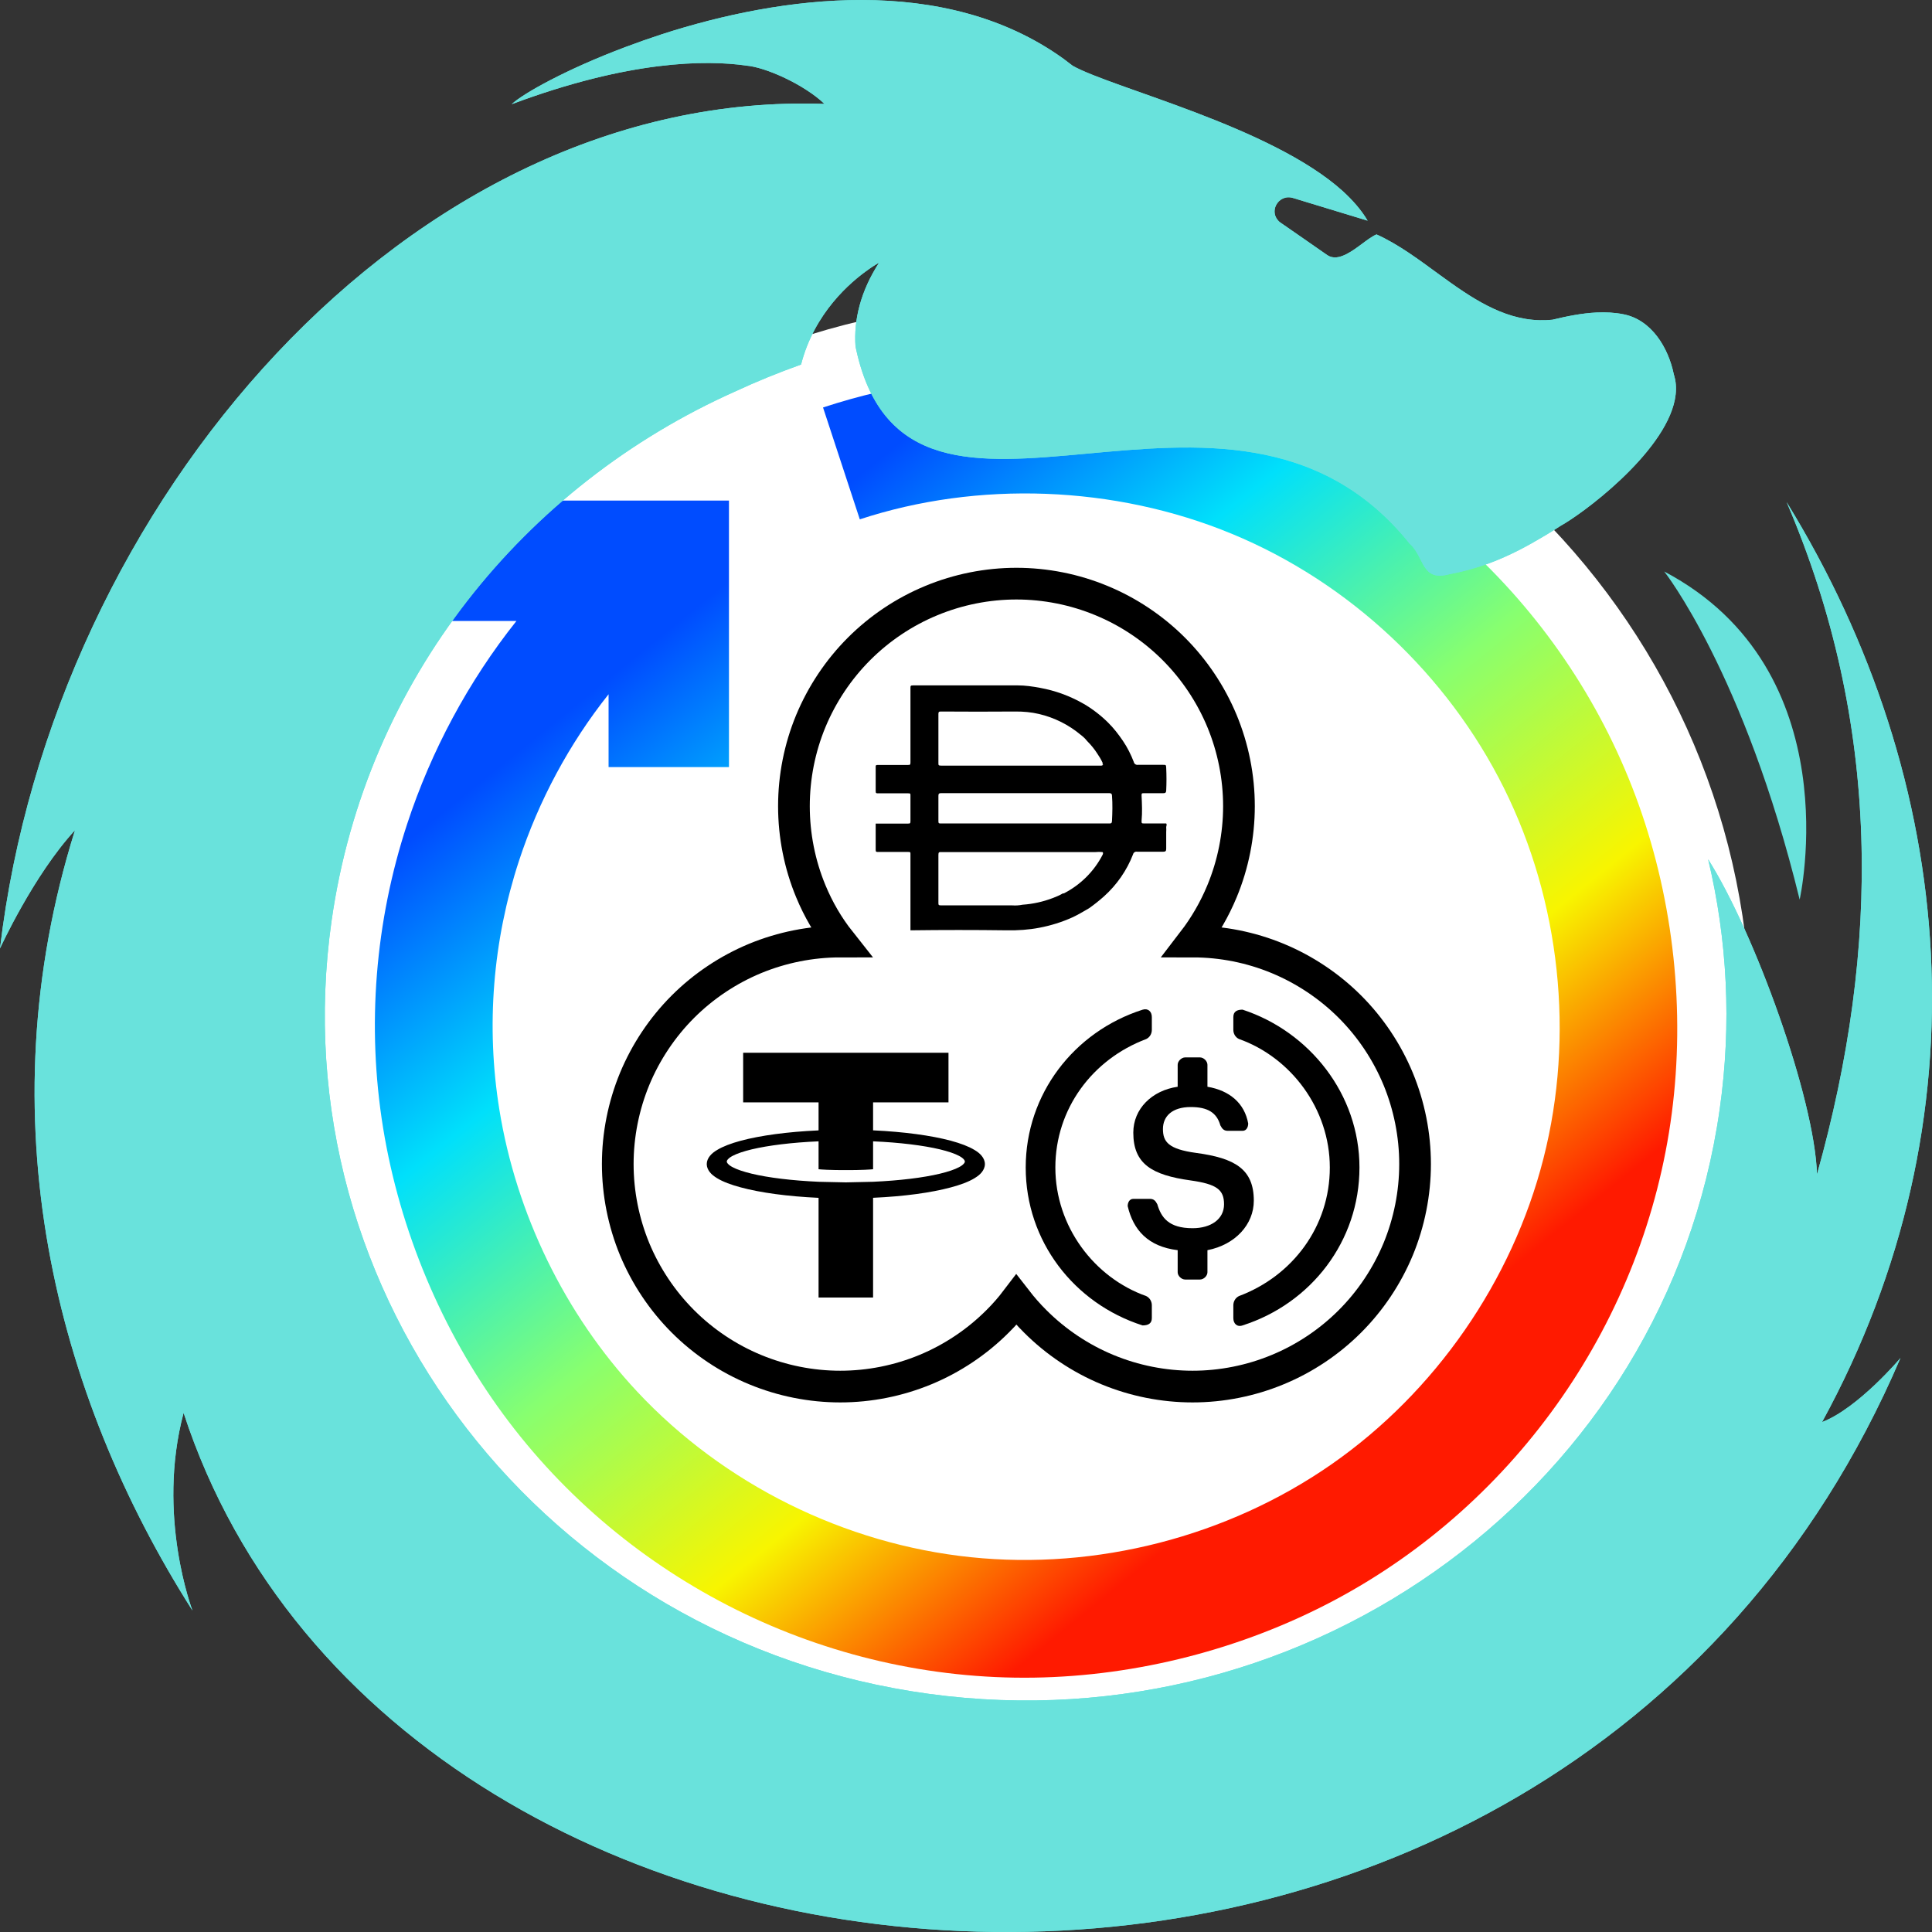 <svg width="32" height="32" viewBox="0 0 32 32" fill="none" xmlns="http://www.w3.org/2000/svg">
<rect x="0" y="0" width="32" height="32" fill="#333333" stroke="none"/>
<path d="M17 29C23.627 29 29 23.627 29 17C29 10.373 23.627 5 17 5C10.373 5 5 10.373 5 17C5 23.627 10.373 29 17 29Z" fill="white"/>
<path fill-rule="evenodd" clip-rule="evenodd" d="M13.632 6.749C14.843 6.351 16.137 6.169 17.419 6.218C18.702 6.267 19.972 6.548 21.154 7.042C22.337 7.536 23.431 8.244 24.367 9.117C25.606 10.272 26.567 11.717 27.144 13.333C27.721 14.949 27.913 16.737 27.69 18.439C27.468 20.141 26.831 21.758 25.867 23.147C24.904 24.537 23.614 25.701 22.098 26.507C20.582 27.312 18.841 27.761 17.125 27.787C15.409 27.813 13.717 27.417 12.202 26.665C10.687 25.913 9.349 24.805 8.333 23.422C7.316 22.038 6.622 20.379 6.346 18.686C6.071 16.992 6.214 15.265 6.742 13.653C7.141 12.435 7.76 11.283 8.554 10.285H7.348V8.291H12.074V12.705H10.08V11.499C9.43 12.316 8.923 13.26 8.596 14.258C8.163 15.579 8.047 16.996 8.271 18.379C8.549 20.099 9.353 21.765 10.554 23.05C11.99 24.586 13.993 25.575 16.078 25.792C18.163 26.009 20.331 25.452 22.052 24.255C23.773 23.057 25.048 21.217 25.565 19.186C26.083 17.154 25.843 14.93 24.91 13.053C23.976 11.176 22.349 9.646 20.404 8.842C18.458 8.037 16.194 7.96 14.241 8.602L13.632 6.749Z" fill="url(#paint0_linear)"/>
<path fill-rule="evenodd" clip-rule="evenodd" d="M16.835 9.667C17.317 9.667 17.8 9.763 18.245 9.948C18.691 10.132 19.1 10.406 19.441 10.747C19.782 11.088 20.055 11.497 20.24 11.942C20.425 12.388 20.521 12.87 20.521 13.353C20.521 13.835 20.425 14.318 20.24 14.763C20.117 15.06 19.955 15.34 19.759 15.595C20.239 15.595 20.719 15.691 21.163 15.875C21.609 16.06 22.018 16.333 22.359 16.674C22.7 17.015 22.973 17.424 23.158 17.87C23.342 18.316 23.438 18.798 23.438 19.28C23.438 19.763 23.342 20.245 23.158 20.691C22.973 21.136 22.7 21.545 22.359 21.886C22.018 22.227 21.609 22.501 21.163 22.685C20.718 22.87 20.235 22.966 19.753 22.966C19.27 22.966 18.788 22.87 18.342 22.685C17.897 22.501 17.488 22.227 17.147 21.886C17.035 21.775 16.931 21.656 16.834 21.531C16.739 21.656 16.635 21.775 16.523 21.886C16.182 22.227 15.773 22.501 15.328 22.685C14.882 22.87 14.4 22.966 13.917 22.966C13.435 22.966 12.953 22.87 12.507 22.685C12.061 22.501 11.652 22.227 11.311 21.886C10.97 21.545 10.697 21.136 10.512 20.691C10.328 20.245 10.232 19.763 10.232 19.28C10.232 18.798 10.328 18.316 10.512 17.87C10.697 17.424 10.97 17.015 11.311 16.674C11.652 16.333 12.061 16.06 12.507 15.875C12.953 15.691 13.435 15.595 13.917 15.595C13.715 15.34 13.553 15.06 13.43 14.763C13.245 14.318 13.15 13.835 13.15 13.353C13.15 12.87 13.245 12.388 13.43 11.942C13.615 11.497 13.888 11.088 14.229 10.747C14.57 10.406 14.979 10.132 15.425 9.948C15.87 9.763 16.353 9.667 16.835 9.667Z" fill="white" stroke="black" stroke-width="0.525"/>
<path fill-rule="evenodd" clip-rule="evenodd" d="M19.078 21.833C19.078 21.923 19.015 21.953 18.924 21.953C17.787 21.589 16.989 20.555 16.989 19.338C16.989 18.122 17.787 17.088 18.924 16.724C19.015 16.695 19.078 16.754 19.078 16.846C19.078 16.916 19.078 16.987 19.078 17.058C19.078 17.12 19.046 17.18 18.985 17.21C18.094 17.544 17.48 18.366 17.48 19.338C17.48 20.313 18.124 21.163 18.985 21.467C19.046 21.497 19.078 21.559 19.078 21.619C19.078 21.69 19.078 21.762 19.078 21.833Z" fill="black"/>
<path fill-rule="evenodd" clip-rule="evenodd" d="M19.999 21.073C19.999 21.133 19.937 21.193 19.876 21.193C19.794 21.193 19.712 21.193 19.63 21.193C19.569 21.193 19.506 21.133 19.506 21.073C19.506 20.951 19.506 20.829 19.506 20.707C19.015 20.647 18.771 20.373 18.678 19.977C18.678 19.917 18.708 19.857 18.771 19.857C18.862 19.857 18.954 19.857 19.046 19.857C19.108 19.857 19.139 19.887 19.169 19.947C19.232 20.161 19.353 20.343 19.753 20.343C20.06 20.343 20.274 20.191 20.274 19.947C20.274 19.705 20.153 19.613 19.723 19.552C19.078 19.463 18.771 19.278 18.771 18.76C18.771 18.366 19.078 18.062 19.506 18C19.506 17.879 19.506 17.757 19.506 17.636C19.506 17.576 19.569 17.514 19.63 17.514C19.712 17.514 19.794 17.514 19.876 17.514C19.937 17.514 19.999 17.576 19.999 17.636C19.999 17.757 19.999 17.879 19.999 18C20.367 18.062 20.614 18.274 20.674 18.608C20.674 18.67 20.644 18.73 20.581 18.73C20.5 18.73 20.418 18.73 20.337 18.73C20.274 18.73 20.244 18.7 20.213 18.64C20.153 18.426 19.999 18.336 19.723 18.336C19.415 18.336 19.262 18.488 19.262 18.7C19.262 18.912 19.353 19.034 19.813 19.096C20.46 19.183 20.767 19.368 20.767 19.887C20.767 20.281 20.46 20.617 19.999 20.707V21.073Z" fill="black"/>
<path fill-rule="evenodd" clip-rule="evenodd" d="M20.581 21.953C20.49 21.985 20.428 21.923 20.428 21.833C20.428 21.762 20.428 21.69 20.428 21.619C20.428 21.559 20.46 21.497 20.521 21.467C21.412 21.133 22.026 20.312 22.026 19.338C22.026 18.366 21.381 17.514 20.521 17.209C20.46 17.18 20.428 17.119 20.428 17.058C20.428 16.987 20.428 16.916 20.428 16.846C20.428 16.753 20.49 16.723 20.581 16.723C21.689 17.087 22.517 18.122 22.517 19.338C22.517 20.555 21.719 21.589 20.581 21.953Z" fill="black"/>
<path fill-rule="evenodd" clip-rule="evenodd" d="M15.71 17.437V18.259H14.461V18.722C14.976 18.746 15.423 18.807 15.749 18.894C15.911 18.938 16.044 18.988 16.141 19.047C16.19 19.076 16.231 19.108 16.261 19.146C16.292 19.184 16.313 19.231 16.313 19.281C16.313 19.331 16.292 19.377 16.261 19.416C16.231 19.454 16.19 19.485 16.141 19.515C16.044 19.574 15.911 19.624 15.749 19.667C15.423 19.755 14.976 19.816 14.465 19.839L14.461 19.84V21.491H13.558V19.84C13.043 19.816 12.596 19.755 12.27 19.667C12.108 19.624 11.975 19.574 11.878 19.515C11.829 19.485 11.788 19.454 11.758 19.416C11.727 19.377 11.706 19.331 11.706 19.281C11.706 19.231 11.727 19.184 11.758 19.146C11.788 19.108 11.829 19.076 11.878 19.047C11.975 18.988 12.108 18.938 12.27 18.894C12.596 18.807 13.043 18.746 13.554 18.723L13.558 18.722V18.259H12.309V17.437H15.71ZM14.461 18.904V19.366L14.452 19.367C14.441 19.368 14.4 19.372 14.326 19.375C14.29 19.376 14.244 19.378 14.191 19.379C14.164 19.38 14.135 19.38 14.104 19.38H13.915C13.884 19.38 13.855 19.38 13.828 19.379C13.775 19.378 13.729 19.376 13.693 19.375C13.619 19.372 13.578 19.368 13.566 19.367L13.558 19.366V18.904C13.113 18.923 12.725 18.972 12.451 19.037C12.314 19.07 12.205 19.107 12.134 19.145C12.098 19.164 12.073 19.183 12.058 19.2C12.043 19.216 12.038 19.229 12.038 19.239C12.038 19.249 12.043 19.261 12.058 19.277C12.073 19.294 12.098 19.313 12.134 19.332C12.205 19.37 12.314 19.407 12.451 19.44C12.726 19.506 13.114 19.554 13.56 19.574L14.009 19.584L14.459 19.574C14.905 19.554 15.293 19.506 15.568 19.44C15.705 19.407 15.814 19.37 15.885 19.332C15.921 19.313 15.946 19.294 15.961 19.277C15.976 19.261 15.981 19.249 15.981 19.239C15.981 19.229 15.976 19.216 15.961 19.2C15.946 19.183 15.921 19.164 15.885 19.145C15.814 19.107 15.705 19.07 15.568 19.037C15.294 18.972 14.906 18.923 14.461 18.904Z" fill="black"/>
<path fill-rule="evenodd" clip-rule="evenodd" d="M16.854 11.352C16.979 11.352 17.104 11.37 17.227 11.393C17.481 11.439 17.725 11.529 17.948 11.657C18.096 11.743 18.232 11.848 18.353 11.968C18.446 12.06 18.526 12.163 18.599 12.271C18.673 12.38 18.732 12.498 18.779 12.62C18.785 12.652 18.816 12.673 18.848 12.668H19.261C19.313 12.668 19.313 12.668 19.316 12.718C19.322 12.843 19.322 12.967 19.316 13.092C19.314 13.129 19.302 13.138 19.265 13.138H18.947C18.915 13.138 18.906 13.138 18.908 13.179C18.915 13.318 18.921 13.457 18.908 13.596C18.908 13.635 18.908 13.639 18.952 13.639H19.316C19.332 13.66 19.316 13.68 19.316 13.701C19.318 13.728 19.318 13.754 19.316 13.781V14.057C19.316 14.096 19.304 14.107 19.269 14.107H18.834C18.804 14.101 18.774 14.12 18.767 14.15C18.664 14.417 18.498 14.656 18.284 14.848C18.205 14.918 18.123 14.984 18.037 15.044C17.945 15.097 17.855 15.152 17.761 15.195C17.587 15.274 17.404 15.33 17.217 15.366C17.04 15.4 16.859 15.412 16.678 15.409C16.145 15.402 15.612 15.402 15.079 15.409V15.407L15.08 15.406V14.145C15.08 14.116 15.08 14.111 15.043 14.111H14.543C14.515 14.111 14.504 14.111 14.504 14.075V13.641H15.039C15.068 13.641 15.08 13.641 15.08 13.603V13.174C15.08 13.146 15.08 13.14 15.043 13.14H14.543C14.515 13.14 14.504 13.14 14.504 13.103V12.702C14.504 12.677 14.504 12.67 14.541 12.67H15.036C15.071 12.67 15.08 12.67 15.08 12.627V11.398C15.08 11.361 15.08 11.352 15.126 11.352H16.854ZM18.143 14.113H15.589C15.555 14.113 15.543 14.113 15.543 14.159V14.95C15.543 14.987 15.543 14.996 15.589 14.996H16.768C16.825 15 16.881 14.996 16.936 14.985C17.108 14.973 17.276 14.936 17.436 14.875C17.494 14.853 17.551 14.829 17.604 14.798H17.62C17.897 14.655 18.122 14.432 18.263 14.157C18.264 14.155 18.279 14.123 18.261 14.114V14.113C18.222 14.109 18.182 14.109 18.143 14.113ZM18.374 13.137H15.586C15.552 13.137 15.543 13.149 15.543 13.181V13.586C15.543 13.629 15.543 13.637 15.571 13.639L18.371 13.639C18.401 13.639 18.415 13.639 18.418 13.6C18.425 13.459 18.429 13.317 18.418 13.176C18.418 13.149 18.404 13.137 18.374 13.137ZM16.819 11.785C16.406 11.788 15.994 11.788 15.582 11.785C15.547 11.784 15.543 11.798 15.543 11.828V12.638C15.543 12.672 15.543 12.681 15.586 12.681H18.244C18.246 12.681 18.267 12.677 18.272 12.663H18.261C18.265 12.652 18.265 12.641 18.261 12.631C18.238 12.581 18.21 12.533 18.178 12.487C18.129 12.41 18.072 12.339 18.007 12.275C17.977 12.236 17.941 12.202 17.901 12.172C17.702 12.005 17.465 11.886 17.21 11.826C17.082 11.796 16.951 11.784 16.819 11.785Z" fill="black"/>
<path d="M29.808 14.9C29.808 14.9 30.667 11.102 27.565 9.466C27.565 9.466 28.887 11.137 29.808 14.9Z" fill="#69E2DC"/>
<path d="M30.179 23.554C32.924 18.532 32.434 12.935 29.592 8.316C31.163 11.978 31.151 15.701 30.095 19.451C30.056 18.189 29.059 15.443 28.293 14.234V14.236C28.608 15.556 28.686 16.954 28.483 18.377C27.6 24.587 21.737 28.919 15.389 28.056C9.039 27.192 4.608 21.458 5.492 15.251C6.06 11.257 8.687 8.04 12.179 6.483C12.527 6.321 12.89 6.173 13.268 6.038C13.487 5.183 14.084 4.673 14.385 4.463C14.399 4.453 14.413 4.442 14.427 4.434C14.431 4.432 14.434 4.43 14.436 4.427C14.459 4.411 14.481 4.397 14.498 4.387L14.502 4.385C14.53 4.367 14.55 4.357 14.557 4.352L14.562 4.348C14.255 4.821 14.138 5.299 14.17 5.739C14.173 5.758 14.178 5.775 14.182 5.794C15.071 9.828 20.365 5.28 23.351 9.008C23.598 9.227 23.537 9.635 24.001 9.512C24.442 9.428 24.863 9.286 25.394 8.985L25.396 8.983C25.465 8.943 25.537 8.903 25.611 8.858C25.688 8.811 25.768 8.763 25.849 8.709C25.89 8.686 25.942 8.655 26.002 8.615C26.571 8.243 27.909 7.141 27.746 6.288C27.74 6.257 27.731 6.227 27.723 6.198C27.635 5.768 27.36 5.296 26.887 5.205C26.741 5.176 26.592 5.169 26.445 5.176C26.198 5.188 25.952 5.238 25.712 5.296C25.641 5.303 25.57 5.306 25.503 5.304C24.883 5.289 24.36 4.927 23.845 4.552C23.502 4.301 23.162 4.046 22.8 3.883C22.666 3.936 22.48 4.121 22.297 4.211C22.186 4.267 22.08 4.288 21.986 4.227L21.611 3.966C21.413 3.829 21.213 3.69 21.213 3.69C21.198 3.681 21.186 3.671 21.175 3.658C21.101 3.582 21.095 3.479 21.136 3.398C21.184 3.304 21.291 3.24 21.419 3.28L22.652 3.655C22.551 3.483 22.41 3.321 22.242 3.167C21.054 2.093 18.431 1.462 17.768 1.09C17.717 1.05 17.667 1.012 17.614 0.973C16.629 0.264 15.458 0.004 14.285 3.52884e-05C13.114 -0.003 11.943 0.25 10.96 0.568C10.752 0.636 10.555 0.706 10.365 0.777C9.373 1.149 8.66 1.552 8.475 1.726C10.436 0.992 11.706 0.994 12.353 1.085V1.086C12.68 1.109 13.329 1.406 13.656 1.721C6.791 1.482 0.873 8.32 0 15.709C0 15.709 0.556 14.493 1.242 13.751C-0.251 18.521 0.91 23.094 3.188 26.676C3.188 26.676 2.586 25.106 3.041 23.401C6.597 34.29 25.808 35.743 31.478 22.492C31.481 22.491 30.774 23.327 30.179 23.554Z" fill="#69E2DC"/>
<path d="M30.179 23.554C32.924 18.532 32.434 12.935 29.592 8.316C31.163 11.978 31.151 15.701 30.095 19.451C30.056 18.189 29.059 15.443 28.293 14.234V14.236C28.608 15.556 28.686 16.954 28.483 18.377C27.6 24.587 21.737 28.919 15.389 28.056C9.039 27.192 4.608 21.458 5.492 15.251C6.06 11.257 8.687 8.04 12.179 6.483C12.527 6.321 12.89 6.173 13.268 6.038C13.487 5.183 14.084 4.673 14.385 4.463C14.399 4.453 14.413 4.442 14.427 4.434C14.431 4.432 14.434 4.43 14.436 4.427C14.459 4.411 14.481 4.397 14.498 4.387L14.502 4.385C14.53 4.367 14.55 4.357 14.557 4.352L14.562 4.348C14.255 4.821 14.138 5.299 14.17 5.739C14.173 5.758 14.178 5.775 14.182 5.794C15.071 9.828 20.365 5.28 23.351 9.008C23.598 9.227 23.537 9.635 24.001 9.512C24.442 9.428 24.863 9.286 25.394 8.985L25.396 8.983C25.465 8.943 25.537 8.903 25.611 8.858C25.688 8.811 25.768 8.763 25.849 8.709C25.89 8.686 25.942 8.655 26.002 8.615C26.571 8.243 27.909 7.141 27.746 6.288C27.74 6.257 27.731 6.227 27.723 6.198C27.635 5.768 27.36 5.296 26.887 5.205C26.741 5.176 26.592 5.169 26.445 5.176C26.198 5.188 25.952 5.238 25.712 5.296C25.641 5.303 25.57 5.306 25.503 5.304C24.883 5.289 24.36 4.927 23.845 4.552C23.502 4.301 23.162 4.046 22.8 3.883C22.666 3.936 22.48 4.121 22.297 4.211C22.186 4.267 22.08 4.288 21.986 4.227L21.611 3.966C21.413 3.829 21.213 3.69 21.213 3.69C21.198 3.681 21.186 3.671 21.175 3.658C21.101 3.582 21.095 3.479 21.136 3.398C21.184 3.304 21.291 3.24 21.419 3.28L22.652 3.655C22.551 3.483 22.41 3.321 22.242 3.167C21.054 2.093 18.431 1.462 17.768 1.09C17.717 1.05 17.667 1.012 17.614 0.973C16.629 0.264 15.458 0.004 14.285 3.52884e-05C13.114 -0.003 11.943 0.25 10.96 0.568C10.752 0.636 10.555 0.706 10.365 0.777C9.373 1.149 8.66 1.552 8.475 1.726C10.436 0.992 11.706 0.994 12.353 1.085V1.086C12.68 1.109 13.329 1.406 13.656 1.721C6.791 1.482 0.873 8.32 0 15.709C0 15.709 0.556 14.493 1.242 13.751C-0.251 18.521 0.91 23.094 3.188 26.676C3.188 26.676 2.586 25.106 3.041 23.401C6.597 34.29 25.808 35.743 31.478 22.492C31.481 22.491 30.774 23.327 30.179 23.554Z" fill="#69E2DC"/>
<defs>
<linearGradient id="paint0_linear" x1="12.276" y1="9.45" x2="22.978" y2="22.677" gradientUnits="userSpaceOnUse">
<stop stop-color="#004CFF"/>
<stop offset="0.252" stop-color="#00E0FB"/>
<stop offset="0.506" stop-color="#87FF70"/>
<stop offset="0.755" stop-color="#F8F500"/>
<stop offset="1" stop-color="#FF1A00"/>
</linearGradient>
</defs>
</svg>
